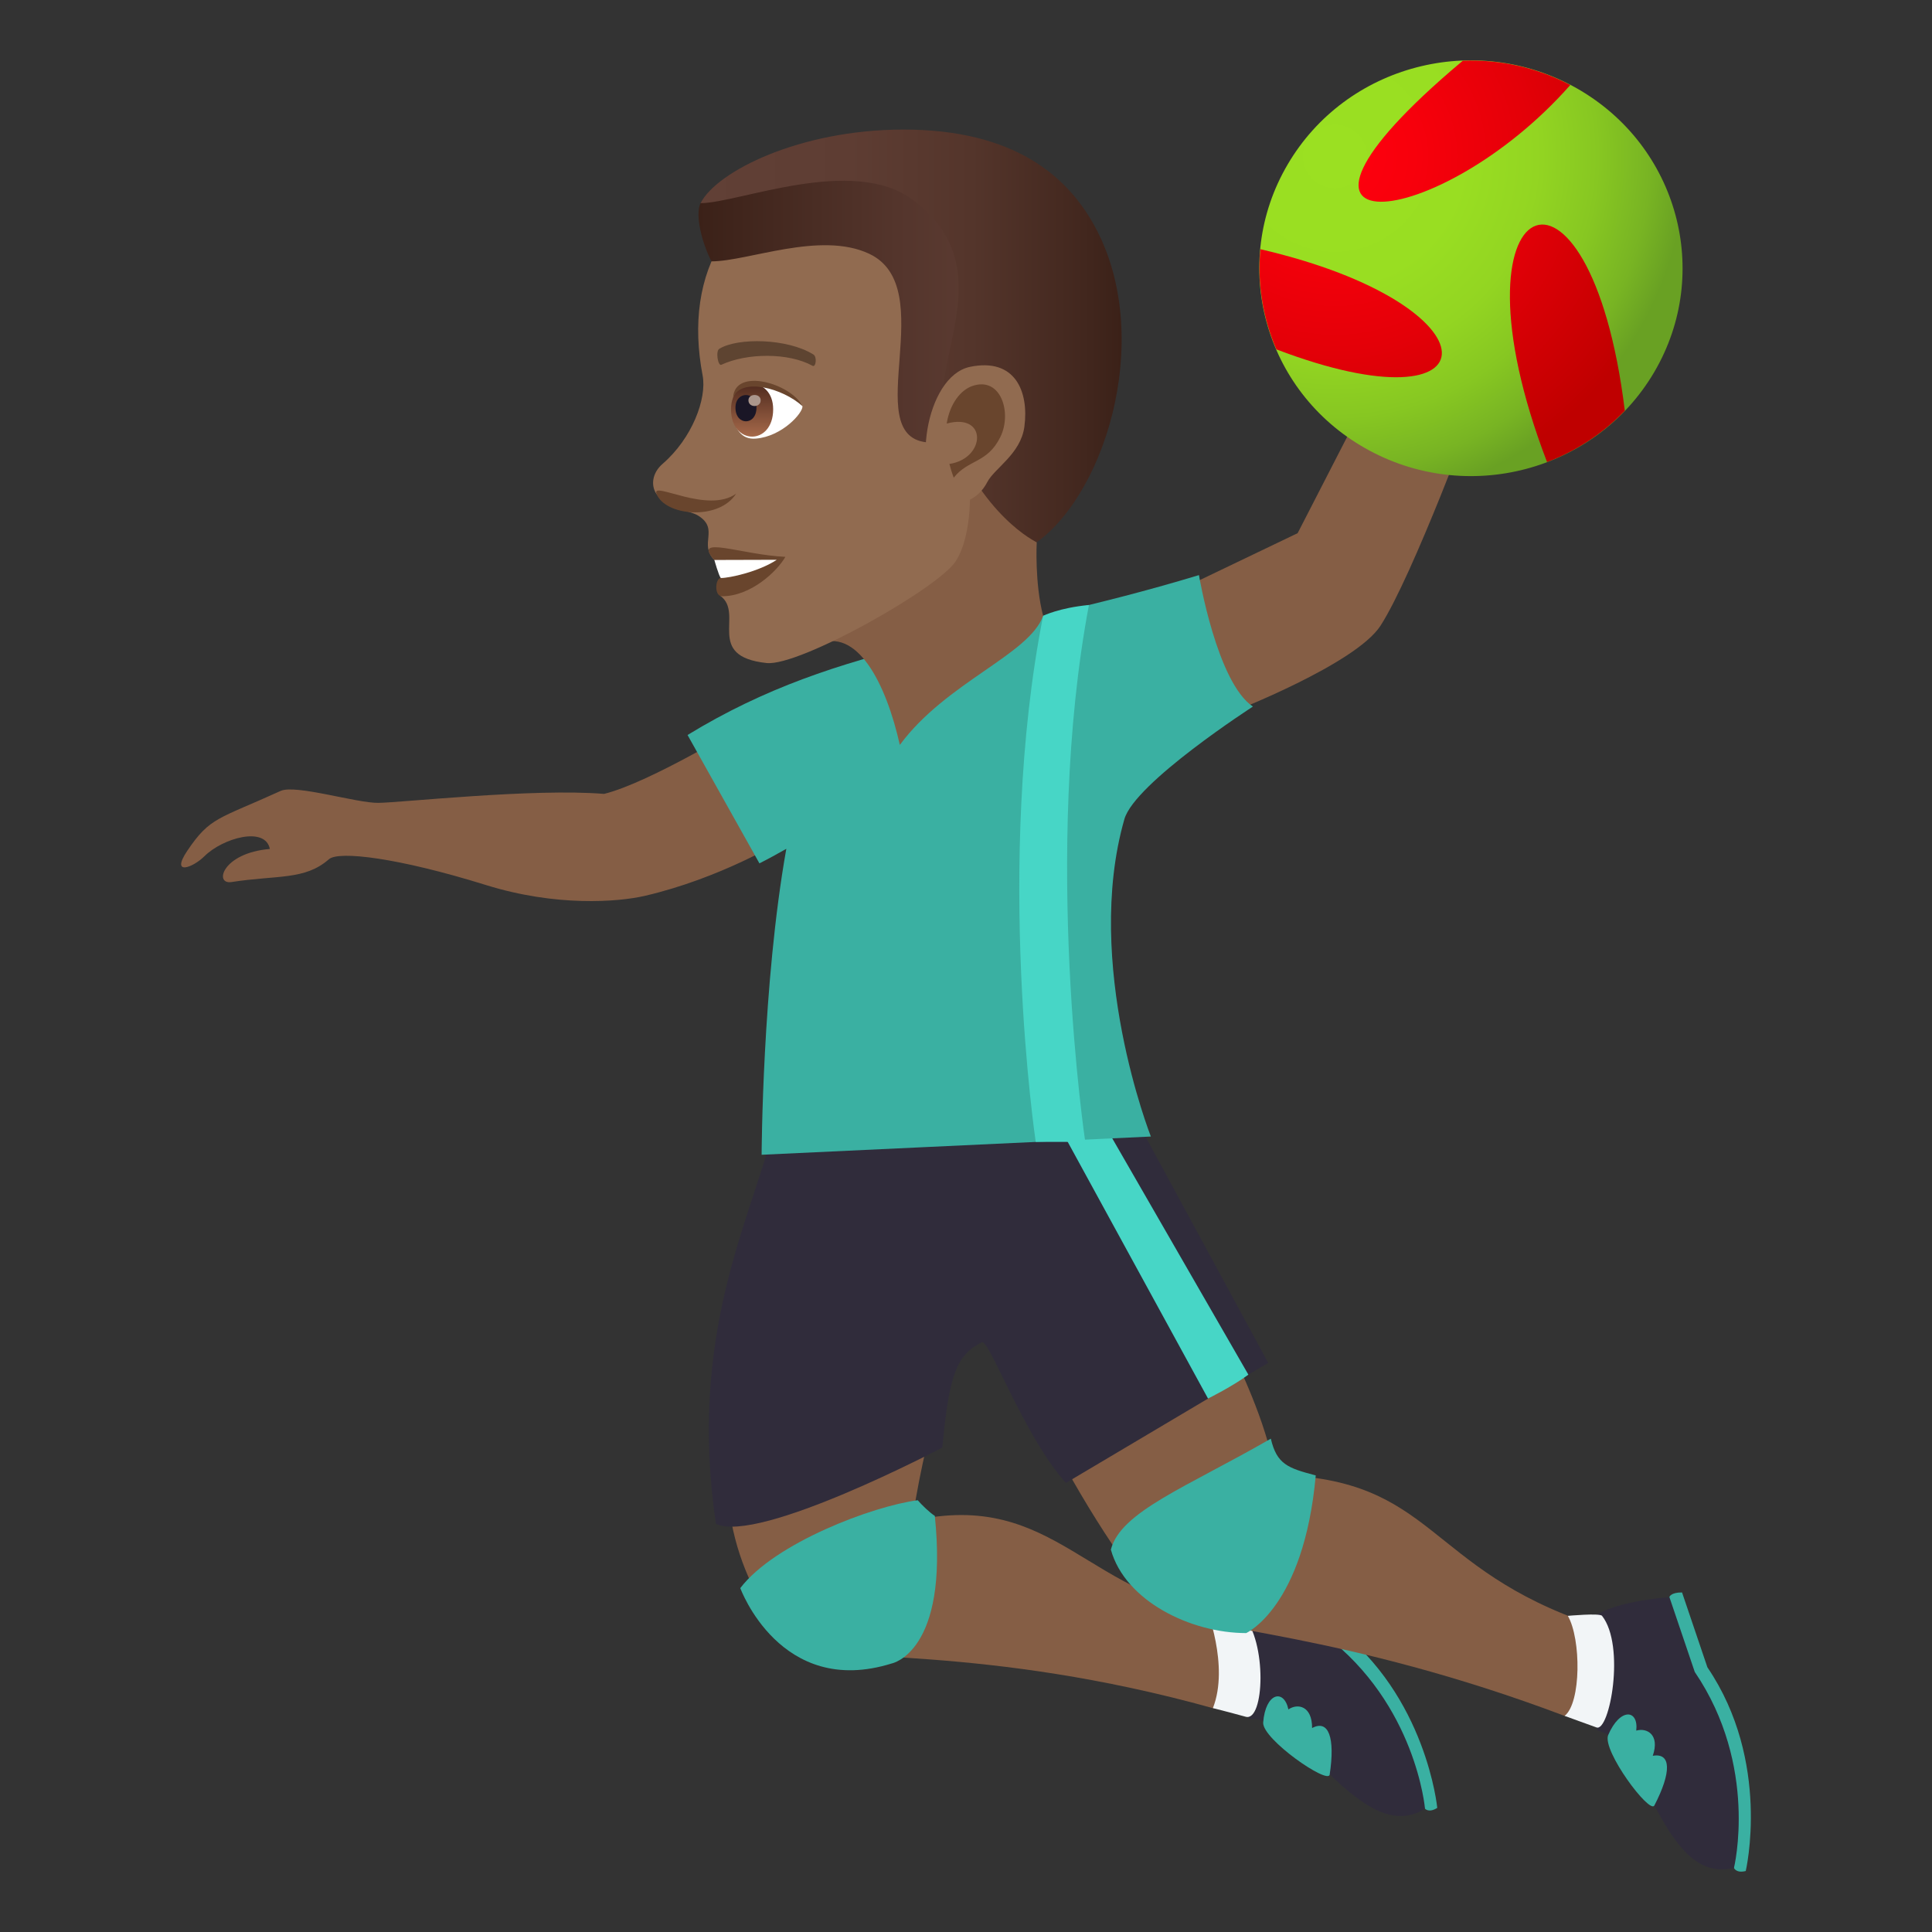 <?xml version="1.0" encoding="utf-8"?>
<!-- Generator: Adobe Illustrator 15.0.0, SVG Export Plug-In . SVG Version: 6.00 Build 0)  -->
<!DOCTYPE svg PUBLIC "-//W3C//DTD SVG 1.1//EN" "http://www.w3.org/Graphics/SVG/1.1/DTD/svg11.dtd">
<svg version="1.1" id="Layer_1" xmlns:x="http://ns.adobe.com/Extensibility/1.0/" xmlns:i="http://ns.adobe.com/AdobeIllustrator/10.0/" xmlns:graph="http://ns.adobe.com/Graphs/1.0/"
	 xmlns="http://www.w3.org/2000/svg" xmlns:xlink="http://www.w3.org/1999/xlink" xmlns:a="http://ns.adobe.com/AdobeSVGViewerExtensions/3.0/"
	 x="0px" y="0px" width="64px" height="64px" viewBox="0 0 64 64" enable-background="new 0 0 64 64" xml:space="preserve">
<rect x="0" y="0" width="64" height="64" fill="#333333" stroke="none"/>
<path fill="#855E45" d="M24.697,23.986c0,0-3.164,1.938-4.686,2.313c-2.335-0.193-6.743,0.291-7.482,0.297
	c-0.717,0.008-2.742-0.619-3.232-0.396c-2.073,0.943-2.337,0.863-3.09,1.979c-0.57,0.846,0.18,0.568,0.568,0.182
	c0.604-0.598,2.015-1.002,2.164-0.238c-1.58,0.133-1.855,1.186-1.271,1.096c1.509-0.236,2.431-0.055,3.228-0.756
	c0.324-0.283,2.283-0.053,5.209,0.857c2.313,0.719,4.36,0.564,5.262,0.355c2.5-0.584,4.479-1.793,4.479-1.793L24.697,23.986z"/>
<path fill="#3AB0A2" d="M57.83,61.98c0,0,0.854-3.619-1.27-6.748l-0.84-2.48c-0.379-0.004-0.42,0.152-0.42,0.152
	s-0.617,2.43,2.139,8.971C57.439,61.875,57.506,62.061,57.83,61.98z"/>
<path fill="#302C3B" d="M52.924,57.328c1.586,0.332,2.123,5.141,4.516,4.547c0,0,0.826-3.363-1.299-6.49l-0.84-2.48
	C51.203,53.287,51.982,54.764,52.924,57.328z"/>
<path fill="#3AB0A2" d="M54.803,59.809c0.576-1.111,0.555-1.754-0.053-1.646c0.242-0.705-0.197-0.936-0.547-0.834
	c0.082-0.707-0.539-0.768-0.932,0.152C53.074,58,54.648,60.107,54.803,59.809z"/>
<path fill="#3AB0A2" d="M47.611,59.889c0,0-0.352-3.701-3.369-5.994l-1.592-2.086c-0.361,0.115-0.352,0.277-0.352,0.277
	s0.195,2.5,4.906,7.828C47.205,59.914,47.328,60.066,47.611,59.889z"/>
<path fill="#302C3B" d="M41.41,56.957c1.607-0.186,3.721,4.275,5.795,2.957c0,0-0.295-3.449-3.313-5.742l-1.594-2.086
	C38.539,53.746,39.691,54.826,41.41,56.957z"/>
<path fill="#3AB0A2" d="M44.047,58.787c0.188-1.234-0.039-1.836-0.582-1.543c0.002-0.744-0.486-0.824-0.785-0.617
	c-0.148-0.695-0.76-0.557-0.836,0.438C41.824,57.621,43.994,59.121,44.047,58.787z"/>
<path fill="#855E45" d="M40.838,53.494c-4.814-0.416-5.803-4.188-10.621-3.115c0.299-1.961,0.686-3.285,0.686-3.285
	s-4.793,0.762-6.756,0.813c-0.432,3.611,1.619,6.266,2.336,6.635c1.033,0.535,6.15-0.057,13.697,2.043
	C40.797,56.754,41.156,53.521,40.838,53.494z"/>
<path fill="#F2F5F7" d="M41.168,53.494c-0.211-0.229-1.221-0.266-1.221-0.266s0.785,1.949,0.232,3.355
	c0.359,0.092,0.721,0.184,1.088,0.287C41.883,57.043,41.986,54.387,41.168,53.494z"/>
<path fill="#3AB0A2" d="M30.401,49.697c0.125,0.146,0.402,0.418,0.566,0.518c0.469,4.52-1.426,4.889-1.426,4.889
	c-3.689,1.154-5.018-2.496-5.018-2.496C25.668,51.107,28.926,49.887,30.401,49.697z"/>
<path fill="#855E45" d="M52.764,53.824c-5.578-1.869-5.201-4.832-10.498-4.969c-0.391-1.945-1.129-3.344-1.76-4.789
	c-1.926,0.496-3.678,3.295-5.504,4.006c1.381,2.586,2.971,4.846,3.652,5.277c0.98,0.625,5.85,0.727,13.176,3.492
	C52.428,57.066,53.066,53.926,52.764,53.824z"/>
<path fill="#F2F5F7" d="M53.07,53.527c-0.074-0.098-1.133,0-1.133,0c0.443,0.77,0.443,2.883-0.107,3.314
	c0.348,0.123,0.695,0.256,1.057,0.383C53.32,57.377,53.852,54.523,53.07,53.527z"/>
<path fill="#3AB0A2" d="M42.098,47.658c0.199,0.852,0.568,0.975,1.488,1.217c-0.395,4.369-2.305,5.223-2.305,5.223
	c-1.842,0-4.012-1.068-4.482-2.764C37.121,50.072,39.299,49.27,42.098,47.658z"/>
<path fill="#302C3B" d="M37.898,37.563H25.573c-0.709,2.857-2.785,6.641-1.857,12.916c1.418,0.676,7.5-2.527,7.5-2.527
	c0.225-2.426,0.475-3.068,1.309-3.488c0.24-0.121,1.394,3.117,2.785,4.66l6.701-3.977L37.898,37.563z"/>
<path fill="#47D6C6" d="M41.354,45.537c-0.488,0.367-1.336,0.793-1.336,0.793l-4.793-8.768h1.535L41.354,45.537z"/>
<path fill="#855E45" d="M42.986,17.662l2.834-5.514l3.057,1.297c0,0-2.07,5.613-3.145,7.281C44.91,22,40.83,23.582,40.83,23.582
	l-1.438-4.197L42.986,17.662z"/>
<radialGradient id="SVGID_1_" cx="43.713" cy="5.18" r="11.544" gradientTransform="matrix(1.008 0 0 1 0.164 0)" gradientUnits="userSpaceOnUse">
	<stop  offset="0" style="stop-color:#9BE022"/>
	<stop  offset="0.365" style="stop-color:#99DE22"/>
	<stop  offset="0.576" style="stop-color:#93D522"/>
	<stop  offset="0.748" style="stop-color:#87C722"/>
	<stop  offset="0.897" style="stop-color:#78B423"/>
	<stop  offset="1" style="stop-color:#69A123"/>
	<a:midPointStop  offset="0" style="stop-color:#9BE022"/>
	<a:midPointStop  offset="0.806" style="stop-color:#9BE022"/>
	<a:midPointStop  offset="1" style="stop-color:#69A123"/>
</radialGradient>
<path fill="url(#SVGID_1_)" d="M52.229,2.923c3.355,1.902,4.504,6.111,2.568,9.406c-1.938,3.295-6.223,4.42-9.574,2.518
	c-3.352-1.898-4.504-6.107-2.566-9.402C44.592,2.148,48.879,1.023,52.229,2.923z"/>
<radialGradient id="SVGID_2_" cx="43.714" cy="5.18" r="11.543" gradientTransform="matrix(1.008 0 0 1 0.164 0)" gradientUnits="userSpaceOnUse">
	<stop  offset="0" style="stop-color:#FF000E"/>
	<stop  offset="0.224" style="stop-color:#F8000C"/>
	<stop  offset="0.553" style="stop-color:#E40008"/>
	<stop  offset="0.945" style="stop-color:#C40001"/>
	<stop  offset="1" style="stop-color:#BF0000"/>
	<a:midPointStop  offset="0" style="stop-color:#FF000E"/>
	<a:midPointStop  offset="0.624" style="stop-color:#FF000E"/>
	<a:midPointStop  offset="1" style="stop-color:#BF0000"/>
</radialGradient>
<path fill="url(#SVGID_2_)" d="M52.018,2.816c-4.373,4.961-11.184,5.605-3.611-0.762c0.018-0.016,0.035-0.029,0.051-0.043
	C49.662,1.964,50.889,2.224,52.018,2.816z"/>
<radialGradient id="SVGID_3_" cx="43.716" cy="5.18" r="11.541" gradientTransform="matrix(1.008 0 0 1 0.164 0)" gradientUnits="userSpaceOnUse">
	<stop  offset="0" style="stop-color:#FF000E"/>
	<stop  offset="0.224" style="stop-color:#F8000C"/>
	<stop  offset="0.553" style="stop-color:#E40008"/>
	<stop  offset="0.945" style="stop-color:#C40001"/>
	<stop  offset="1" style="stop-color:#BF0000"/>
	<a:midPointStop  offset="0" style="stop-color:#FF000E"/>
	<a:midPointStop  offset="0.624" style="stop-color:#FF000E"/>
	<a:midPointStop  offset="1" style="stop-color:#BF0000"/>
</radialGradient>
<path fill="url(#SVGID_3_)" d="M51.248,15.306c-3.484-9.078,1.418-11.145,2.576-1.701C53.09,14.367,52.209,14.943,51.248,15.306z"/>
<radialGradient id="SVGID_4_" cx="43.714" cy="5.179" r="11.546" gradientTransform="matrix(1.008 0 0 1 0.164 0)" gradientUnits="userSpaceOnUse">
	<stop  offset="0" style="stop-color:#FF000E"/>
	<stop  offset="0.224" style="stop-color:#F8000C"/>
	<stop  offset="0.553" style="stop-color:#E40008"/>
	<stop  offset="0.945" style="stop-color:#C40001"/>
	<stop  offset="1" style="stop-color:#BF0000"/>
	<a:midPointStop  offset="0" style="stop-color:#FF000E"/>
	<a:midPointStop  offset="0.624" style="stop-color:#FF000E"/>
	<a:midPointStop  offset="1" style="stop-color:#BF0000"/>
</radialGradient>
<path fill="url(#SVGID_4_)" d="M41.752,8.255c7.998,1.857,7.854,6.111,0.529,3.318C41.832,10.531,41.645,9.392,41.752,8.255z"/>
<path fill="#3AB0A2" d="M41.504,23.406c-1.193-0.799-1.787-4.355-1.787-4.355c-7.101,2.152-11.8,2.152-16.941,5.297l2.381,4.252
	c0.297-0.15,0.596-0.314,0.891-0.482c-0.799,4.473-0.818,10.135-0.818,10.135l12.894-0.604c0,0-2.252-5.715-0.877-10.514
	C37.594,25.927,41.504,23.406,41.504,23.406z"/>
<path fill="#47D6C6" d="M36.072,20.041c-0.988,0.094-1.518,0.359-1.518,0.359c-1.619,8.229-0.244,17.426-0.244,17.426h1.641
	C35.951,37.826,34.52,28.273,36.072,20.041z"/>
<path fill="#855E45" d="M27.058,21.359c1.328-0.633,2.297,1.287,2.75,3.318c1.531-2.078,4.281-2.984,4.747-4.277
	c-0.284-1.088-0.212-2.438-0.212-2.438C33.456,17.457,30.537,10.576,27.058,21.359z"/>
<path fill="#916B50" d="M28.142,5.511c-4.035,0.645-5.518,3.527-4.867,6.926c0.146,0.768-0.347,2.082-1.323,2.926
	c-0.354,0.307-0.39,0.715-0.216,0.986c0.34,0.533,1.09,0.537,1.402,0.738c0.699,0.445,0,0.938,0.525,1.463
	c0.238,0.24,0.924-0.078,0.2,1.189c0.806,0.59-0.538,2.006,1.534,2.225c1.088,0.115,5.688-2.479,6.263-3.373
	c0.603-0.941,0.46-2.678,0.46-2.678c3.098-0.893,4.193-3.598,3.525-6.43C34.712,5.527,30.759,5.093,28.142,5.511z"/>
<path fill="#69452D" d="M23.664,18.55c0.379,0.232,0.213,0.598,0.213,0.598c-0.182,0-0.229,0.604,0.042,0.604
	c0.946,0,1.813-0.813,2.098-1.305C24.536,18.375,22.912,17.707,23.664,18.55z"/>
<path fill="#FFFFFF" d="M23.664,18.55c0,0,0.145,0.518,0.213,0.598c0.297,0,1.262-0.213,1.855-0.604L23.664,18.55z"/>
<linearGradient id="SVGID_5_" gradientUnits="userSpaceOnUse" x1="23.138" y1="9.813" x2="34.442" y2="9.813">
	<stop  offset="0" style="stop-color:#3B2118"/>
	<stop  offset="0.58" style="stop-color:#54352C"/>
	<stop  offset="1" style="stop-color:#614036"/>
	<a:midPointStop  offset="0" style="stop-color:#3B2118"/>
	<a:midPointStop  offset="0.43" style="stop-color:#3B2118"/>
	<a:midPointStop  offset="1" style="stop-color:#614036"/>
</linearGradient>
<path fill="url(#SVGID_5_)" d="M34.229,7.378C31.361,3.06,23.745,5.673,23.207,6.73c-0.192,0.381,0.048,1.322,0.361,1.928
	c1.211,0,3.61-1.012,5.224-0.252c2.39,1.123-0.323,5.98,1.882,6.244C31.019,14.693,35.454,9.529,34.229,7.378z"/>
<linearGradient id="SVGID_6_" gradientUnits="userSpaceOnUse" x1="23.206" y1="11.127" x2="37.156" y2="11.127">
	<stop  offset="0" style="stop-color:#614036"/>
	<stop  offset="0.353" style="stop-color:#5E3D33"/>
	<stop  offset="0.644" style="stop-color:#54352B"/>
	<stop  offset="0.912" style="stop-color:#42271E"/>
	<stop  offset="1" style="stop-color:#3B2118"/>
	<a:midPointStop  offset="0" style="stop-color:#614036"/>
	<a:midPointStop  offset="0.746" style="stop-color:#614036"/>
	<a:midPointStop  offset="1" style="stop-color:#3B2118"/>
</linearGradient>
<path fill="url(#SVGID_6_)" d="M36.154,7.302c-0.821-1.389-2.481-3.02-6.25-3.01C26.5,4.298,23.745,5.673,23.207,6.73
	c1.25,0,5.047-1.594,7.029-0.111c3.087,2.307,0.396,5.441,1.125,7.412c1.139,3.082,2.982,3.932,2.982,3.932
	C36.712,16.25,38.28,10.894,36.154,7.302z"/>
<path fill="#69452D" d="M21.746,16.353c0.279,0.744,2.067,0.904,2.639,0C23.443,17.035,21.583,15.921,21.746,16.353z"/>
<path fill="#916B50" d="M32.134,12.152c-1.506,0.313-1.976,3.717-0.847,4.455c0.157,0.104,0.982,0.195,1.419-0.639
	c0.241-0.461,1.107-0.93,1.228-1.834C34.088,12.974,33.632,11.843,32.134,12.152z"/>
<path id="Path_2558_" fill="#69452D" d="M32.214,12.785c-0.383,0.131-0.744,0.572-0.854,1.246c1.357-0.367,1.296,1.156,0.09,1.338
	c0.039,0.148,0.084,0.299,0.144,0.455c0.481-0.613,1.115-0.471,1.545-1.35C33.528,13.683,33.163,12.462,32.214,12.785z"/>
<path fill="#FFFFFF" d="M26.583,13.455c0.021,0.217-0.667,1.002-1.543,1.074c-0.499,0.043-0.678-0.344-0.79-0.76
	C24.143,12.113,26.091,12.703,26.583,13.455z"/>
<linearGradient id="Path_1_" gradientUnits="userSpaceOnUse" x1="24.915" y1="14.464" x2="24.915" y2="12.719">
	<stop  offset="0" style="stop-color:#A6694A"/>
	<stop  offset="1" style="stop-color:#4F2A1E"/>
	<a:midPointStop  offset="0" style="stop-color:#A6694A"/>
	<a:midPointStop  offset="0.5" style="stop-color:#A6694A"/>
	<a:midPointStop  offset="1" style="stop-color:#4F2A1E"/>
</linearGradient>
<path id="Path_2557_" fill="url(#Path_1_)" d="M24.216,13.56c0,1.205,1.396,1.205,1.396,0C25.613,12.439,24.216,12.439,24.216,13.56
	z"/>
<path id="Path_2556_" fill="#1A1626" d="M24.363,13.505c0,0.602,0.696,0.602,0.696,0C25.059,12.945,24.363,12.945,24.363,13.505z"/>
<path id="Path_2555_" fill="#AB968C" d="M24.793,13.261c0,0.252,0.405,0.252,0.405,0C25.199,13.025,24.793,13.025,24.793,13.261z"/>
<path fill="#69452D" d="M26.583,13.455c-0.375-0.752-2.246-1.299-2.297-0.283C24.55,12.488,25.939,12.863,26.583,13.455z"/>
<path id="Path_2554_" fill="#5E4431" d="M26.943,11.742c-0.859-0.535-2.502-0.563-3.113-0.189c-0.133,0.072-0.047,0.58,0.064,0.531
	c0.854-0.396,2.229-0.406,3.026,0.035C27.029,12.173,27.072,11.816,26.943,11.742z"/>
</svg>
